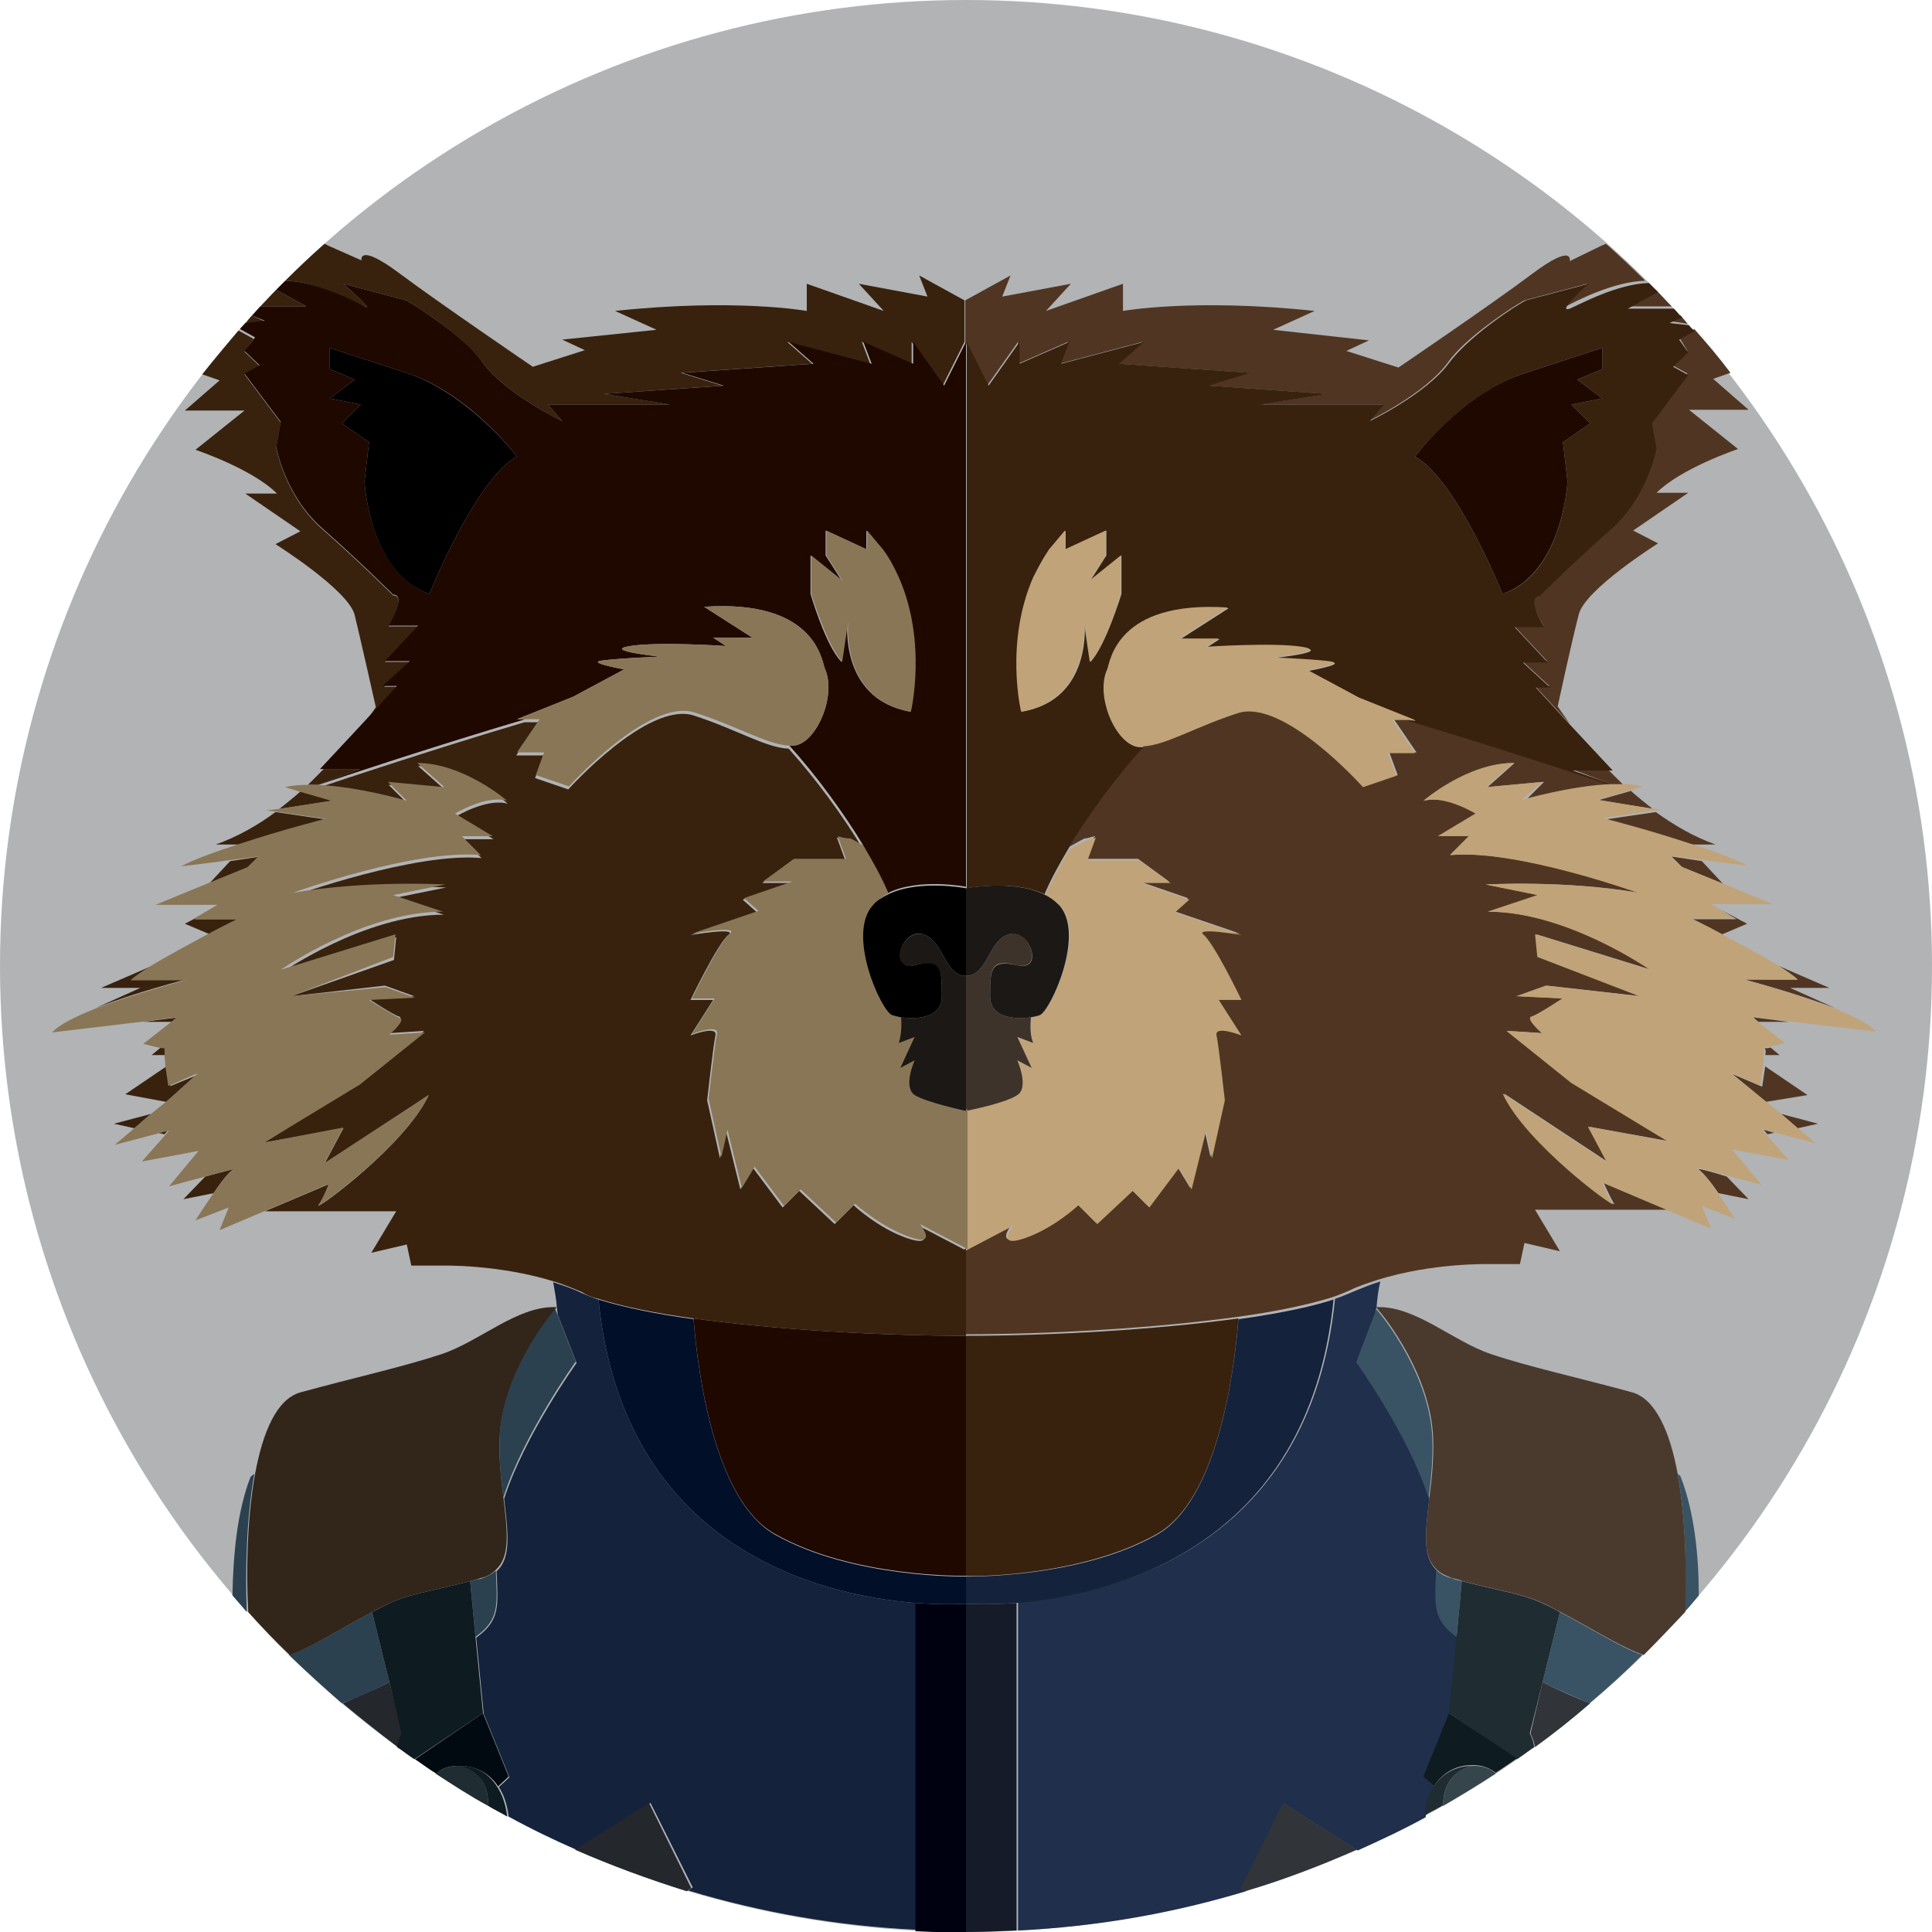 <svg xmlns="http://www.w3.org/2000/svg" width="256" height="256"><circle fill="#B1B3B5" cx="128" cy="128" r="128"/><path fill="#38220E" d="M153.4 203.2c7.8-4.5 10.1-20.8 10.7-28.5-10.9 1.5-24.9 2.3-36.1 2.3v31.8c0 .1 15.1.3 25.4-5.6z"/><path fill="#202F4B" d="M188.7 235.4l3.4-8.4 1-10.1c-3.2-2.3-2.9-4.2-2.7-8.8-2-1.8-1.5-5.3-1-9.6-2.7-8.4-9.6-18-9.6-18l2.5-6.4c0-.3 0-.6.1-.9.1-1.1.2-2.2.5-3.4-1.3.4-2.5.9-3.7 1.4-.7.3-1.4.6-2.3.9-3.3 33-29.4 39.2-42 40.2v43.5c10.5-.5 20.6-2.3 30.2-5.2-.4-.3-.6-.4-.6-.4l5.6-11.2 9.8 6.2c3.1-1.4 6.1-2.8 9-4.4.2-1.7.7-3 1.3-3.9l-1.5-1.5z"/><path fill="#31353A" d="M204.4 222.9l-1.6 6.8c.3.6.5 1.2.6 1.8 2.5-1.8 5-3.8 7.3-5.8-2.1-.8-4.1-1.7-6.3-2.8zm-40 27.3s.2.1.6.4c5.1-1.5 10-3.4 14.8-5.5l-9.8-6.2-5.6 11.3z"/><path fill="#151B28" d="M134.7 212.4c-4.1.3-6.7.1-6.7.1V256c2.3 0 4.5-.1 6.7-.2v-43.4z"/><path fill="#14223C" d="M164.1 174.8c-.6 7.6-2.9 24-10.7 28.5-10.3 5.9-25.4 5.6-25.4 5.6v3.6s2.6.2 6.7-.1c12.6-1 38.7-7.2 42-40.2-3.1 1-7.5 1.9-12.6 2.6z"/><path fill="#503622" d="M219 107.2c-1-.8-2-1.6-2.9-2.4l-4.2 1.2 7.1 1.2zm5 4.7h3.3c-2.8-1-5.4-2.5-7.9-4.3l-6.8 1c.1 0 6 1.5 11.4 3.3zm9 23.5h4l-4.7-.6zm-8.7-13.6s1.7.8 3.9 2l3.3-1.4-3.4-1.8 2 1.2h-5.8zm6.9 8s6.8 1.8 12 3.8l-6-2.7h5.2l-6.7-2.9c1.1.7 2 1.3 2.5 1.8h-7zm-8.3-14.9l5.4 2.2-2.8-3-4-.6zm-1.4-74.3c-.7-.7-1.4-1.5-2.1-2.2l-4 2.2h6.1zm-13.5-6s.6-2.5-5 1.7-17.7 12.4-17.7 12.4l-6.9-2.2 3-1.4-12.7-1.4 5.5-2.5c-16-1.7-25.4 0-25.4 0v-3.6l-10.2 3.6 3.3-3.6-9.1 1.7 1.1-2.8-6 3.3v5.5l2.9 5.8 4.1-5.8v2.9l6.6-2.9-1.1 2.9 11-2.9-3.3 2.9 17.4 1.2-5.5 1.7 15.7 1.1-8.8 1.4h16.3l-1.9 2.2s7.5-3.6 10.5-7.7c1.7-2.4 4.9-4.8 7.2-6.4 1.7-1.2 3-1.9 3-1.9l8.3-2.2s-4.4 3.9-2.8 3c1.3-.7 6.3-3.3 10.5-3.4-1.7-1.7-3.4-3.3-5.2-4.9l-.7.3-4.1 2zm7.1 69.4l-2.1-2.1h-4.8l5.6 2.1h1.3zm8.5-61.1c-.3-.4-.6-.7-.9-1.1l-1.7.7 2.6.4zm0 3.6l-2 1.9 2 1.1-4.8 6.4.6 3.3s-1.1 6.4-6.1 10.8-9.4 8.8-9.4 8.8-1.9-.3.6 4.1h-3.9l4.4 4.7h-3.3l3.6 3.3h-1.9l4.6 5c-1-1.4-1.6-2.3-1.6-2.3s1.9-8.8 2.8-12.2c.8-3.3 10.5-9.4 10.5-9.4l-3.3-1.7 7.3-5h-4.2c3.3-3.3 10.8-5.8 10.8-5.8l-6.5-5.2h7.9l-4.7-4.1 2.3-.8c-1.5-2-3.1-3.9-4.8-5.8l-2 1.1 1.1 1.8zm10.6 103.8l.9-.2-1.4-.4zm-.3-10.5h1.9l-1.2-1c-.3.1-.5.1-.8.1.2.2.2.5.1.9zm-4.4 2.5l4.5 3.7 5.5-.9-5.6-3.8c-.2 1.4-.4 2.7-.4 2.7l-4-1.7z"/><path fill="#503622" d="M145 110.8l-1.1 3h6.9l4.1 3H151l6.4 2.2-1.9 1.7 8.8 3s-6.4-1.1-5 0c1.4 1.1 5 8.6 5 8.6h-3l3 4.7s-3.6-1.4-3.3 0c.3 1.4 1.1 8.6 1.1 8.6l-1.7 7.7-.8-3.6-1.9 7.7-1.7-2.8-3.9 5.2-2.2-2.2-4.7 4.4-2.5-2.5s-3.3 3-7.2 4.4-1.4-1.7-1.4-1.7l-6.3 3.3v11.3c11.2 0 25.2-.8 36.1-2.3 5.1-.7 9.4-1.6 12.6-2.6.9-.3 1.6-.6 2.3-.9 1.2-.6 2.5-1 3.7-1.4 7.3-2.3 14.8-2.1 14.8-2.1h4.1l.6-2.8 4.7 1.1-3.3-5.5H221l-8.5-3.6s.8 1.9 1.4 2.8c.6.8-11.6-8-14.6-14.6l13.8 9.1-2.5-4.7 10.5 1.9-12.7-7.7-8.6-6.9 4.7.3s-2.2-1.9-1.4-2.2c.8-.3 4.1-2.4 4.1-2.4l-6.1-.3 3.9-1.4 12.4 1.4-13.5-5.2-.3-3 15.2 4.7s-11-7.7-21.5-7.7l6.6-2.2-6.9-1.4s10.4-.6 20.2 1.1c0 0-16-5.8-24.9-5l2.5-2.5h-4.1l5-3s-4.1-2.5-6.9-1.7c0 0 5.8-5 11.9-5l-3.6 3.2 7.5-.7-2.5 2.5s6.4-1.9 11.9-2.1c-3.2-1.1-15.6-5.2-27.4-8.7h-1.9l3 4.4h-3.6l1.1 3-4.4 1.5s-10.5-11.7-16.6-9.8c-5.7 1.8-9.7 4.3-12.6 4.4-3.6 4-7.2 8.9-9.9 13.4.7-.4 1.4-.8 2-1.1.4 0 .9-.2 1.3-.3zm95.9 38.1l-4.9-1.3 2.2 1.9zm-15.8 6.1c.5.3 1.6 1.6 2.6 3.1l4 .8-2.9-3c-2.2-.7-4.2-1.2-3.7-.9z"/><path fill="#C0A378" d="M137.8 134.5c-.3.1-.7.2-1.2.3-.1 1.2 0 2.4.3 3.4l-2.1-.8 1.9 4.1-1.9-1s1.6 3.5 0 4.6c-1.6 1-6.8 2.1-6.8 2.1v18.5l6.3-3.3s-2.5 3 1.4 1.7 7.2-4.4 7.2-4.4l2.5 2.5 4.7-4.4 2.2 2.2 3.9-5.2 1.7 2.8 1.9-7.7.8 3.6 1.7-7.7s-.8-7.2-1.1-8.6c-.3-1.4 3.3 0 3.3 0l-3-4.7h3s-3.6-7.5-5-8.6c-1.4-1.1 5 0 5 0l-8.8-3 1.9-1.7-6.4-2.2h3.9l-4.1-3h-6.9l1.1-3c-.5.1-1 .3-1.5.5-.7.3-1.4.7-2 1.1-1.3 2.2-2.4 4.2-3.2 6.1.8.4 1.5.8 2 1.4 3.4 3.7-1.3 13.9-2.7 14.4z"/><path fill="#38220E" d="M210.5 37.6l-8.3 2.2s-1.3.7-3 1.9c-2.3 1.6-5.4 4-7.2 6.4-3 4.1-10.5 7.7-10.5 7.7l1.9-2.2h-16.3l8.8-1.4-15.7-1.1 5.5-1.7-17.4-1.2 3.3-2.9-11 2.9 1.1-2.9-6.6 2.9v-2.9l-4.1 5.8-2.9-5.8v72.4s6.2-1.2 10.3.8c.8-1.9 1.9-3.9 3.2-6.1 2.7-4.5 6.3-9.4 9.9-13.4h-.6c-3-.3-5.7-6.7-4.1-10.2.4-.9 1.1-9.2 16-8.2l-6.4 4.1h5.2l-1.7 1.1s8.8-.6 12.7 0-3.9 1.4-3.9 1.4 6.9.3 8 .6c1.1.3-3.3 1.1-3.3 1.1l5.6 3 1.1.6 7.5 3h-1.1c11.8 3.5 24.1 7.6 27.4 8.7h.1l-5.6-2.1h5.3l-5.6-6-4.6-5h1.9l-3.6-3.3h3.3l-4.4-4.7h3.9c-2.5-4.4-.6-4.1-.6-4.1s4.4-4.4 9.4-8.8 6.1-10.8 6.1-10.8l-.6-3.3 4.8-6.4-2-1.1 2-1.9-1.2-1.7 2-1.1c-.2-.3-.5-.5-.7-.8l-2.6-.3 1.7-.7c-.4-.4-.7-.8-1.1-1.2h-6.1l4-2.2-1.2-1.2c-4.2.1-9.1 2.8-10.5 3.4-1.9.6 2.5-3.3 2.5-3.3zm-61.9 38.5v2.6s-2.1 6.9-4.1 9l-.8-5.4s1.2 10.4-8.3 12c0 0-2.2-9.2 1.6-17.8.6-1.3 1.2-2.5 2.1-3.7l2.1-2.5v2.5l5.4-2.5v3.3l-2.1 3.3 4.1-3.3v2.5zm63.7-27.2l-3.3 1.4 3.3 2.5-4.1.8 2.5 2.5-3.6 2.5.6 5.2s-.6 12.2-8.6 14.9c0 0-6.1-15.2-11.6-18.2 0 0 5.8-7.7 13.8-10.8l6.4-2.1 4.6-1.5v2.8z"/><path fill="#1F0800" d="M201.3 49.7c-8 3-13.8 10.8-13.8 10.8 5.5 3 11.6 18.2 11.6 18.2 8-2.8 8.6-14.9 8.6-14.9l-.6-5.2 3.6-2.5-2.5-2.5 4.1-.8-3.3-2.5 3.3-1.4v-2.8l-4.6 1.5-6.4 2.1z"/><path fill="#C0A378" d="M180.6 104.3l4.4-1.5-1.1-3h3.6l-3-4.4h3l-7.5-3-1.1-.6-5.6-3s4.4-.8 3.3-1.1c-1.1-.3-8-.6-8-.6s7.7-.8 3.9-1.4-12.7 0-12.7 0l1.7-1.1h-5.2l6.4-4.1c-14.9-1-15.6 7.3-16 8.2-1.6 3.5 1.1 9.9 4.1 10.2h.6c3-.1 7-2.6 12.6-4.4 6.1-2 16.6 9.8 16.6 9.8zm23.8-.7l-7.5.7 3.6-3.2c-6.1 0-11.9 5-11.9 5 2.8-.8 6.9 1.7 6.9 1.7l-5 3h4.1l-2.5 2.5c8.8-.8 24.9 5 24.9 5-9.8-1.7-20.2-1.1-20.2-1.1l6.9 1.4-6.6 2.2c10.5 0 21.5 7.7 21.5 7.7l-15.2-4.7.3 3 13.5 5.2-12.4-1.4-3.9 1.4 6.1.3s-3.3 2.2-4.1 2.4c-.8.3 1.4 2.2 1.4 2.2l-4.7-.3 8.6 6.9 12.7 7.7-10.5-1.9 2.5 4.7-13.8-9.1c3 6.6 15.2 15.5 14.6 14.6-.6-.8-1.4-2.8-1.4-2.8l8.5 3.6 5.9 2.5-1.2-3 4.4 1.7-2.4-3.6c-1-1.4-2.1-2.8-2.6-3.1-.5-.3 1.5.3 3.7.9 2.3.6 4.8 1.3 4.8 1.3l-3.9-4.7 7.5 1.4-3.1-3.5-.5-.6 1.5.4 5.7 1.5-2.6-2.2-2.2-1.9-2-1.6-4.5-3.7 3.9 1.7s.3-1.3.4-2.7c.1-.5.1-1 .1-1.4v-.9c.2 0 .5-.1.8-.1 1-.2 2-.5 2-.5l-3.7-2.9-.7-.6 4.7.6 11.8 1.4c-.9-1-3.1-2.1-5.6-3.1-5.3-2.1-12-3.8-12-3.8h7.2c-.5-.5-1.4-1.1-2.5-1.8-2.2-1.4-5.3-3-7.7-4.3-2.2-1.2-3.9-2-3.9-2h5.8l-2-1.2-1.2-.7h8.2l-6.8-2.8-5.4-2.2-1.4-1.4 4 .5 1.4.2 4.8.6c-1.6-.9-4.6-2-7.8-3-5.4-1.8-11.3-3.3-11.3-3.3l6.8-1 1-.1-1.5-.2-7.1-1.1 4.2-1.2 1.9-.6c-.8-.2-1.8-.3-2.8-.3h-1.4c-5.4.2-11.9 2.1-11.9 2.1l2.8-2.4z"/><path fill="#3D332B" d="M134.8 140.5l1.9 1-1.9-4.1 2.1.8c-.4-1-.4-2.2-.3-3.4-2.1.3-5.4.1-5.4-2.8 0-3.6 0-5 3.6-4.1 3.6.8 1.6-5-1.1-4.1-2.8.8-2.8 5.5-5.7 5.5v17.9s5.2-1 6.8-2.1c1.6-1 0-4.6 0-4.6z"/><path fill="#1C1815" d="M128 121.9v7.4c2.9 0 2.9-4.7 5.7-5.5 2.8-.8 4.7 5 1.1 4.1-3.6-.8-3.6.6-3.6 4.1 0 2.9 3.3 3.1 5.4 2.8.5-.1 1-.2 1.2-.3 1.4-.6 6.1-10.8 2.5-14.6-.6-.6-1.3-1.1-2-1.4-4.1-2-10.3-.8-10.3-.8v4.2z"/><path fill="#C0A378" d="M146.5 73.6v-3.3l-5.4 2.5v-2.5l-2.1 2.5c-.8 1.2-1.5 2.5-2.1 3.7-3.8 8.7-1.6 17.8-1.6 17.8 9.5-1.7 8.3-12 8.3-12l.8 5.4c2.1-2.1 4.1-9 4.1-9v-5.1l-4.1 3.3 2.1-3.3z"/><path fill="#395364" d="M222.3 195.3c1.1 6.1 1.2 13.4.9 18.3.7-.7 1.3-1.5 1.9-2.2 0-5.3-.6-11.1-2.4-15.7 0-.1-.1-.2-.4-.4zm-39.7-22.1zm10.4 43.7l.7-7.4c-.4-.1-.9-.2-1.4-.4-.9-.2-1.5-.6-2-1.1-.2 4.7-.5 6.6 2.7 8.9zm-13.3-36.4s6.9 9.6 9.6 18c.3-2.4.6-5 .5-7.8-.3-8.3-6.2-15.8-7.4-17.2l-.3.7-2.4 6.3zm27 33.1l-2.3 9.3c2.2 1.1 4.2 1.9 6.2 2.8 2.4-2 4.8-4.2 7-6.4-2.8-1-6.6-3.4-10.9-5.7z"/><path fill="#1F2C31" d="M204.4 222.9l2.3-9.3c-.6-.3-1.3-.7-2-1-2.8-1.4-5.7-1.7-11-3.1l-.7 7.4-1 10.1 9 6.1c.8-.5 1.5-1.1 2.3-1.6-.1-.5-.2-1.1-.6-1.8l1.7-6.8z"/><path fill="#0E1B20" d="M192 227l-3.4 8.4 1.4 1.3c1.9-3 4.9-2.8 4.9-2.8h-.1c1.4-.1 2.5.3 3.4 1 .9-.6 1.8-1.2 2.8-1.9l-9-6z"/><path fill="#36454B" d="M194.9 234c-2.9 1-3.6 2.9-3.7 5.3 2.4-1.4 4.7-2.8 7-4.3-.7-.7-1.9-1.1-3.3-1z"/><path fill="#1F2C31" d="M194.9 234c.1 0 .1 0 0 0 .1 0-3-.2-4.9 2.7-.6.9-1.1 2.2-1.3 3.9.8-.5 1.7-.9 2.5-1.4.1-2.3.8-4.2 3.7-5.2z"/><path fill="#4A3A2E" d="M222.3 195.3c-1-5.5-2.9-9.9-6-10.8-7.3-2-13.8-3.4-18.8-5.1-5-1.7-9.9-6.3-14.9-6.2h-.3l.2.2c1.2 1.4 7.1 8.9 7.4 17.2.1 2.8-.2 5.5-.5 7.8-.5 4.4-1 7.8 1 9.6.5.5 1.2.8 2 1.1.5.1.9.2 1.4.4 5.3 1.4 8.2 1.7 11 3.1.7.3 1.3.7 2 1 4.3 2.3 8.1 4.7 11 5.7 1.9-1.9 3.7-3.8 5.5-5.7.2-4.9.1-12.2-1-18.3z"/><path fill="#1F0800" d="M102.6 203.2c10.3 5.9 25.4 5.6 25.4 5.6V177c-11.2 0-25.2-.8-36.1-2.3.6 7.7 2.9 24.1 10.7 28.5z"/><path fill="#14223C" d="M121.3 212.4c-12.6-1-38.7-7.2-42-40.2-.9-.3-1.6-.6-2.3-.9-1.2-.6-2.5-1-3.7-1.4.2 1.1.4 2.2.5 3.4 0 .3.1.6.1.9l2.5 6.4s-6.9 9.6-9.6 18c.5 4.4 1 7.8-1 9.6.2 4.6.5 6.5-2.7 8.8l1 10.1 3.4 8.4-1.4 1.3c.6.9 1.1 2.2 1.3 3.9 2.9 1.6 6 3.1 9 4.4l9.8-6.2 5.6 11.2s-.2.1-.6.4c9.6 2.9 19.8 4.7 30.2 5.2v-43.3z"/><path fill="#24282D" d="M86 238.9l-9.8 6.2c4.8 2.1 9.7 3.9 14.8 5.5.4-.3.6-.4.6-.4L86 238.9zm-34.4-16c-2.2 1.1-4.2 1.9-6.2 2.8 2.4 2 4.8 3.9 7.3 5.8.1-.5.2-1.1.6-1.8l-1.7-6.8z"/><path fill="#000110" d="M128 212.5s-2.6.2-6.7-.1v43.5c2.2.1 4.5.2 6.7.2v-43.6z"/><path fill="#020F28" d="M128 208.9s-15.1.3-25.4-5.6c-7.8-4.5-10.1-20.8-10.7-28.5-5.1-.7-9.4-1.6-12.6-2.6 3.3 33 29.4 39.2 42 40.2 4.1.3 6.7.1 6.7.1v-3.6z"/><path fill="#38220E" d="M25.9 121.8l2-1.2-3.4 1.8 3.3 1.4c2.2-1.2 3.9-2 3.9-2h-5.8zM19 135.4h4l.7-.6zm3.1 3.5c-.2 0-.5-.1-.8-.1l-1.2 1H22c0-.4 0-.7.1-.9zm-4.5-9.1c.5-.5 1.4-1.1 2.5-1.8l-6.7 2.9h5.2l-6 2.7c5.3-2.1 12-3.8 12-3.8h-7zm27.9-92.2l8.3 2.2s1.3.7 3 1.9c2.3 1.6 5.4 4 7.2 6.4 3 4.1 10.5 7.7 10.5 7.7l-1.9-2.2h16.3L80 52.2l15.7-1.1-5.5-1.7 17.4-1.2-3.3-2.9 11 2.9-1.1-2.9 6.6 2.9v-2.9l4.1 5.8 2.9-5.8v-5.5l-6-3.3 1.1 2.8-9.1-1.7 3.3 3.6-10.2-3.6v3.6s-9.4-1.7-25.4 0l5.5 2.5L74.5 45l3 1.4-6.9 2.2s-12.2-8.3-17.7-12.4-5-1.7-5-1.7l-4.3-1.9-.6-.3c-1.8 1.6-3.5 3.2-5.2 4.9 4.2.1 9.1 2.8 10.5 3.4 1.6.9-2.8-3-2.8-3zM15.1 148.9l2.7.6 2.2-1.9zm15.8 6.1c.5-.3-1.5.3-3.7.9l-2.9 3 4-.8c1-1.5 2.1-2.9 2.6-3.1zM24.5 54.4h7.9l-6.5 5.2s7.5 2.5 10.8 5.8h-4.2l7.3 5-3.3 1.7s9.7 6.1 10.5 9.4c.8 3.3 2.8 12.2 2.8 12.2s-.6.9-1.6 2.3l4.6-5h-1.9l3.6-3.3H51l4.4-4.7h-3.9c2.5-4.4.6-4.1.6-4.1s-4.4-4.4-9.4-8.8-6.1-10.8-6.1-10.8l.6-3.3-4.8-6.4 2-1.1-2-1.9 1.2-1.7-2-1.1c-1.6 1.9-3.2 3.8-4.8 5.8l2.3.8-4.6 4zm10 59.1l-4 .6-2.8 3 5.4-2.2zm-1.1-71.7c-.3.3-.6.7-.9 1.1l2.6-.3-1.7-.8zm8.7 62.2l5.6-2.1h-4.8l-2.1 2.1h1.3zm-5.6 3.6c-2.4 1.8-5.1 3.3-7.9 4.3H32c5.4-1.8 11.3-3.3 11.3-3.3l-6.8-1zm-13.9 36.3s-.3-1.3-.4-2.7l-5.6 3.8 5.4 1 4.5-3.7-3.9 1.6zm-1.7 6.2l.9.2.5-.6zM36.6 38.4c-.7.7-1.4 1.5-2.1 2.2h6.1l-4-2.2zm3.3 66.4c-.9.8-1.9 1.6-2.9 2.4l7.1-1.1-4.2-1.3z"/><path fill="#38220E" d="M79.3 172.1c3.1 1 7.5 1.9 12.6 2.6 10.9 1.5 24.9 2.3 36.1 2.3v-11.3l-6.3-3.3s2.5 3-1.4 1.7-7.2-4.4-7.2-4.4l-2.5 2.5-4.7-4.4-2.2 2.2-3.9-5.2-1.7 2.8-1.9-7.7-.8 3.6-1.7-7.7s.8-7.2 1.1-8.6c.3-1.4-3.3 0-3.3 0l3-4.7h-3s3.6-7.5 5-8.6c1.4-1.1-5 0-5 0l8.8-3-1.9-1.7 6.4-2.2H101l4.1-3h6.9l-1.1-3c.5.1 1 .3 1.5.5.7.3 1.4.7 2 1.1-2.7-4.5-6.3-9.4-9.9-13.4-3-.1-7-2.6-12.6-4.4-6.1-1.9-16.6 9.8-16.6 9.8l-4.4-1.5 1.1-3h-3.6l3-4.4h-1.9c-11.8 3.5-24.1 7.6-27.4 8.7 5.4.2 11.9 2.1 11.9 2.1l-2.5-2.5 7.5.7-3.6-3.2c6.1 0 11.9 5 11.9 5-2.8-.8-6.9 1.7-6.9 1.7l5 3h-4.1l2.5 2.5c-8.8-.8-24.9 5-24.9 5 9.8-1.7 20.2-1.1 20.2-1.1l-6.9 1.4 6.6 2.2c-10.5 0-21.5 7.7-21.5 7.7l15.2-4.7-.3 3-13.6 4.8 12.4-1.4 3.9 1.4-6.1.3s3.3 2.2 4.1 2.4c.8.3-1.4 2.2-1.4 2.2l4.7-.3-8.6 6.9-12.6 7.9 10.5-1.9-2.5 4.7 13.8-9.1c-3 6.6-15.2 15.5-14.6 14.6.6-.8 1.4-2.8 1.4-2.8l-8.5 3.6h17.4l-3.3 5.5 4.7-1.1.6 2.8h4.1s7.4-.2 14.8 2.1c1.3.4 2.5.9 3.7 1.4.6.4 1.3.7 2.2.9z"/><path fill="#897656" d="M111 110.8l1.1 3h-6.9l-4.1 3h3.9l-6.4 2.2 1.9 1.7-8.8 3s6.4-1.1 5 0c-1.4 1.1-5 8.6-5 8.6h3l-3 4.7s3.6-1.4 3.3 0c-.3 1.4-1.1 8.6-1.1 8.6l1.7 7.7.8-3.6 1.9 7.7 1.7-2.8 3.9 5.2 2.2-2.2 4.7 4.4 2.5-2.5s3.3 3 7.2 4.4 1.4-1.7 1.4-1.7l6.3 3.3V147s-5.2-1-6.8-2.1c-1.6-1 0-4.6 0-4.6l-1.9 1 1.9-4.1-2.1.8c.4-1 .4-2.2.3-3.4-.5-.1-1-.2-1.2-.3-1.4-.6-6.1-10.8-2.5-14.6.6-.6 1.3-1.1 2-1.4-.8-1.9-1.9-3.9-3.2-6.1-.7-.4-1.4-.8-2-1.1-.8 0-1.3-.2-1.7-.3z"/><path fill="#1F0800" d="M32.4 46.5l2 1.9-2 1.1 4.8 6.4-.6 3.3s1.1 6.4 6.1 10.8 9.4 8.8 9.4 8.8 1.9-.3-.6 4.1h3.9L51 87.6h3.3l-3.6 3.3h1.9l-4.6 5-5.6 6h5.3l-5.6 2.1h.1c3.2-1.1 15.6-5.2 27.4-8.7h-1.1l7.5-3 1.1-.6 5.6-3s-4.4-.8-3.3-1.1c1.1-.3 8-.6 8-.6s-7.7-.8-3.9-1.4 12.7 0 12.7 0l-1.7-1.1h5.2l-6.4-4.1c14.9-1 15.6 7.3 16 8.2 1.6 3.5-1.1 9.9-4.1 10.2h-.6c3.6 4 7.2 8.9 9.9 13.4 1.3 2.2 2.4 4.2 3.2 6.1 4.1-2 10.3-.8 10.3-.8V45.3l-2.9 5.8-4.1-5.8v2.9l-6.6-2.9 1.1 2.9-11-2.9 3.3 2.9-17.4 1.2 5.5 1.7L80 52.2l8.8 1.4H72.6l1.9 2.2S67 52.2 64 48.1c-1.7-2.4-4.9-4.8-7.2-6.4-1.7-1.2-3-1.9-3-1.9l-8.3-2.2s4.4 3.9 2.8 3c-1.3-.7-6.3-3.3-10.5-3.4l-1.2 1.2 4 2.2h-6.1c-.4.4-.7.8-1.1 1.2l1.7.7-2.6.3c-.2.3-.5.5-.7.8l2 1.1-1.4 1.8zm75 29.6v-2.5l4.1 3.3-2.1-3.3v-3.3l5.4 2.5v-2.5l2.1 2.5c.8 1.2 1.5 2.5 2.1 3.7 3.8 8.7 1.6 17.8 1.6 17.8-9.5-1.7-8.3-12-8.3-12l-.8 5.4c-2.1-2.1-4.1-9-4.1-9v-2.6zM43.7 48.9v-2.8l4.6 1.5 6.4 2.1c8 3 13.8 10.8 13.8 10.8-5.5 3-11.6 18.2-11.6 18.2-8-2.8-8.6-14.9-8.6-14.9l.6-5.2-3.6-2.5 2.5-2.5-4.1-.8 3.3-2.5-3.3-1.4z"/><path d="M47.8 53.6l-2.5 2.5 3.6 2.5-.6 5.2s.6 12.2 8.6 14.9c0 0 6.1-15.2 11.6-18.2 0 0-5.8-7.7-13.8-10.8l-6.4-2.1-4.6-1.5v2.8l3.3 1.4-3.3 2.5 4.1.8z"/><path fill="#897656" d="M68.5 99.7h3.6l-1.1 3 4.4 1.5S85.9 92.5 92 94.4c5.7 1.8 9.7 4.3 12.6 4.4h.6c3-.3 5.7-6.7 4.1-10.2-.4-.9-1.1-9.2-16-8.2l6.4 4.1h-5.2l1.7 1.1s-8.8-.6-12.7 0 3.9 1.4 3.9 1.4-6.9.3-8 .6c-1.1.3 3.3 1.1 3.3 1.1l-5.6 3-1.1.6-7.5 3h3l-3 4.4zm-26.3 60c-.6.8 11.6-8 14.6-14.6l-13.8 9 2.5-4.7-10.5 2 12.7-7.7 8.6-6.9-4.7.3s2.2-1.9 1.4-2.2c-.8-.3-4.1-2.4-4.1-2.4l6.1-.3-3.9-1.4-12.5 1.2 13.5-5.2.3-3-15.2 4.7s11-7.7 21.5-7.7l-6.6-2.2 6.9-1.4s-10.4-.6-20.2 1.1c0 0 16-5.8 24.9-5l-2.5-2.5h4.1l-5-3s4.1-2.5 6.9-1.7c0 0-5.8-5-11.9-5l3.6 3.2-7.5-.7 2.5 2.5s-6.4-1.9-11.9-2.1h-1.4c-1 0-2 .1-2.8.3l1.9.6 4.2 1.2-7.1 1.1-1.5.2 1 .1 6.8 1s-5.9 1.5-11.3 3.3c-3.1 1-6.2 2.1-7.8 3l4.8-.6 1.4-.2 4-.5-1.4 1.4-5.4 2.2-6.8 2.8h8.2l-1.2.7-2 1.2h5.8s-1.7.8-3.9 2c-2.4 1.3-5.4 2.9-7.7 4.3-1.1.7-2 1.3-2.5 1.8h7.2s-6.8 1.8-12 3.8c-2.5 1-4.7 2.1-5.6 3.1l11.8-1.4 4.7-.6-.7.6-3.7 2.9s1 .3 2 .5c.3.1.5.1.8.1v.9c0 .4.1.9.1 1.4.2 1.4.4 2.7.4 2.7l3.9-1.7L22 146l-2 1.6-2.2 1.9-2.6 2.2 5.7-1.5 1.5-.4-.5.6-3.1 3.5 7.5-1.4-3.9 4.7s2.5-.7 4.8-1.3c2.2-.6 4.3-1.1 3.7-.9-.5.3-1.6 1.6-2.6 3.1-1.2 1.7-2.4 3.6-2.4 3.6l4.4-1.7-1.2 3 5.9-2.5 8.5-3.6c.1 0-.7 1.9-1.3 2.8z"/><path fill="#1C1815" d="M122.3 123.8c-2.8-.8-4.7 5-1.1 4.1 3.6-.8 3.6.6 3.6 4.1 0 2.9-3.3 3.1-5.4 2.8.1 1.2 0 2.4-.3 3.4l2.1-.8-1.9 4.1 1.9-1s-1.6 3.5 0 4.6c1.6 1 6.8 2.1 6.8 2.1v-17.9c-2.9 0-2.9-4.7-5.7-5.5z"/><path d="M118.2 134.5c.3.1.7.2 1.2.3 2.1.3 5.4.1 5.4-2.8 0-3.6 0-5-3.6-4.1-3.6.8-1.6-5 1.1-4.1 2.8.8 2.8 5.5 5.7 5.5v-11.6s-6.2-1.2-10.3.8c-.8.4-1.5.8-2 1.4-3.6 3.9 1.1 14.1 2.5 14.6z"/><path fill="#897656" d="M112.4 82.3s-1.2 10.4 8.3 12c0 0 2.2-9.2-1.6-17.8-.6-1.3-1.2-2.5-2.1-3.7l-2.1-2.5v2.5l-5.4-2.5v3.3l2.1 3.3-4.1-3.3v5.1s2.1 6.9 4.1 9l.8-5.4z"/><path fill="#2B4150" d="M33.7 195.3c-.3.2-.5.4-.5.4-1.8 4.6-2.3 10.4-2.4 15.7.6.7 1.3 1.5 1.9 2.2-.2-4.9-.1-12.2 1-18.3zm39.7-22.1zm-7.2 17.4c-.1 2.8.2 5.5.5 7.8 2.7-8.4 9.6-18 9.6-18l-2.5-6.4-.3-.7c-1.1 1.5-7.1 9-7.3 17.3zm-3.9 18.9l.7 7.4c3.2-2.3 2.9-4.2 2.7-8.8-.5.5-1.2.8-2 1.1-.5.1-1 .2-1.4.3zm-10.7 13.4l-2.3-9.3c-4.3 2.3-8.1 4.7-11 5.7 2.3 2.2 4.6 4.3 7 6.4 2.1-.8 4.1-1.7 6.3-2.8z"/><path fill="#0E1B20" d="M64 227l-1-10.1-.7-7.4c-5.3 1.4-8.2 1.7-11 3.1-.7.3-1.3.7-2 1l2.3 9.3 1.6 6.8c-.3.6-.5 1.2-.6 1.8.8.5 1.5 1.1 2.3 1.6L64 227z"/><path fill="#000A10" d="M61.1 234c-.1 0-.1 0 0 0-.1 0 3-.2 4.9 2.7l1.4-1.3L64 227l-9 6.1c.9.6 1.8 1.3 2.8 1.9.7-.7 1.9-1.1 3.3-1z"/><path fill="#1F2C31" d="M61.1 234c-1.4-.1-2.5.3-3.4 1 2.3 1.5 4.6 3 7 4.3 0-2.4-.7-4.3-3.6-5.3z"/><path fill="#0E1B20" d="M61 234c3 1 3.7 2.9 3.7 5.3.8.5 1.7.9 2.5 1.4-.2-1.7-.7-3-1.3-3.9C64 233.7 61 234 61 234z"/><path fill="#32251A" d="M49.3 213.6c.6-.3 1.3-.7 2-1 2.8-1.4 5.7-1.7 11-3.1.4-.1.9-.2 1.4-.4.9-.2 1.5-.6 2-1.1 2-1.8 1.5-5.3 1-9.6-.3-2.4-.6-5-.5-7.8.3-8.3 6.2-15.8 7.4-17.2l.2-.2h-.3c-5-.1-9.9 4.5-14.9 6.2-5.1 1.7-11.5 3.1-18.8 5.1-3.2.9-5 5.4-6 10.8-1.1 6.1-1.2 13.4-.9 18.3 1.8 2 3.6 3.9 5.5 5.7 2.8-1 6.6-3.4 10.9-5.7z"/></svg>